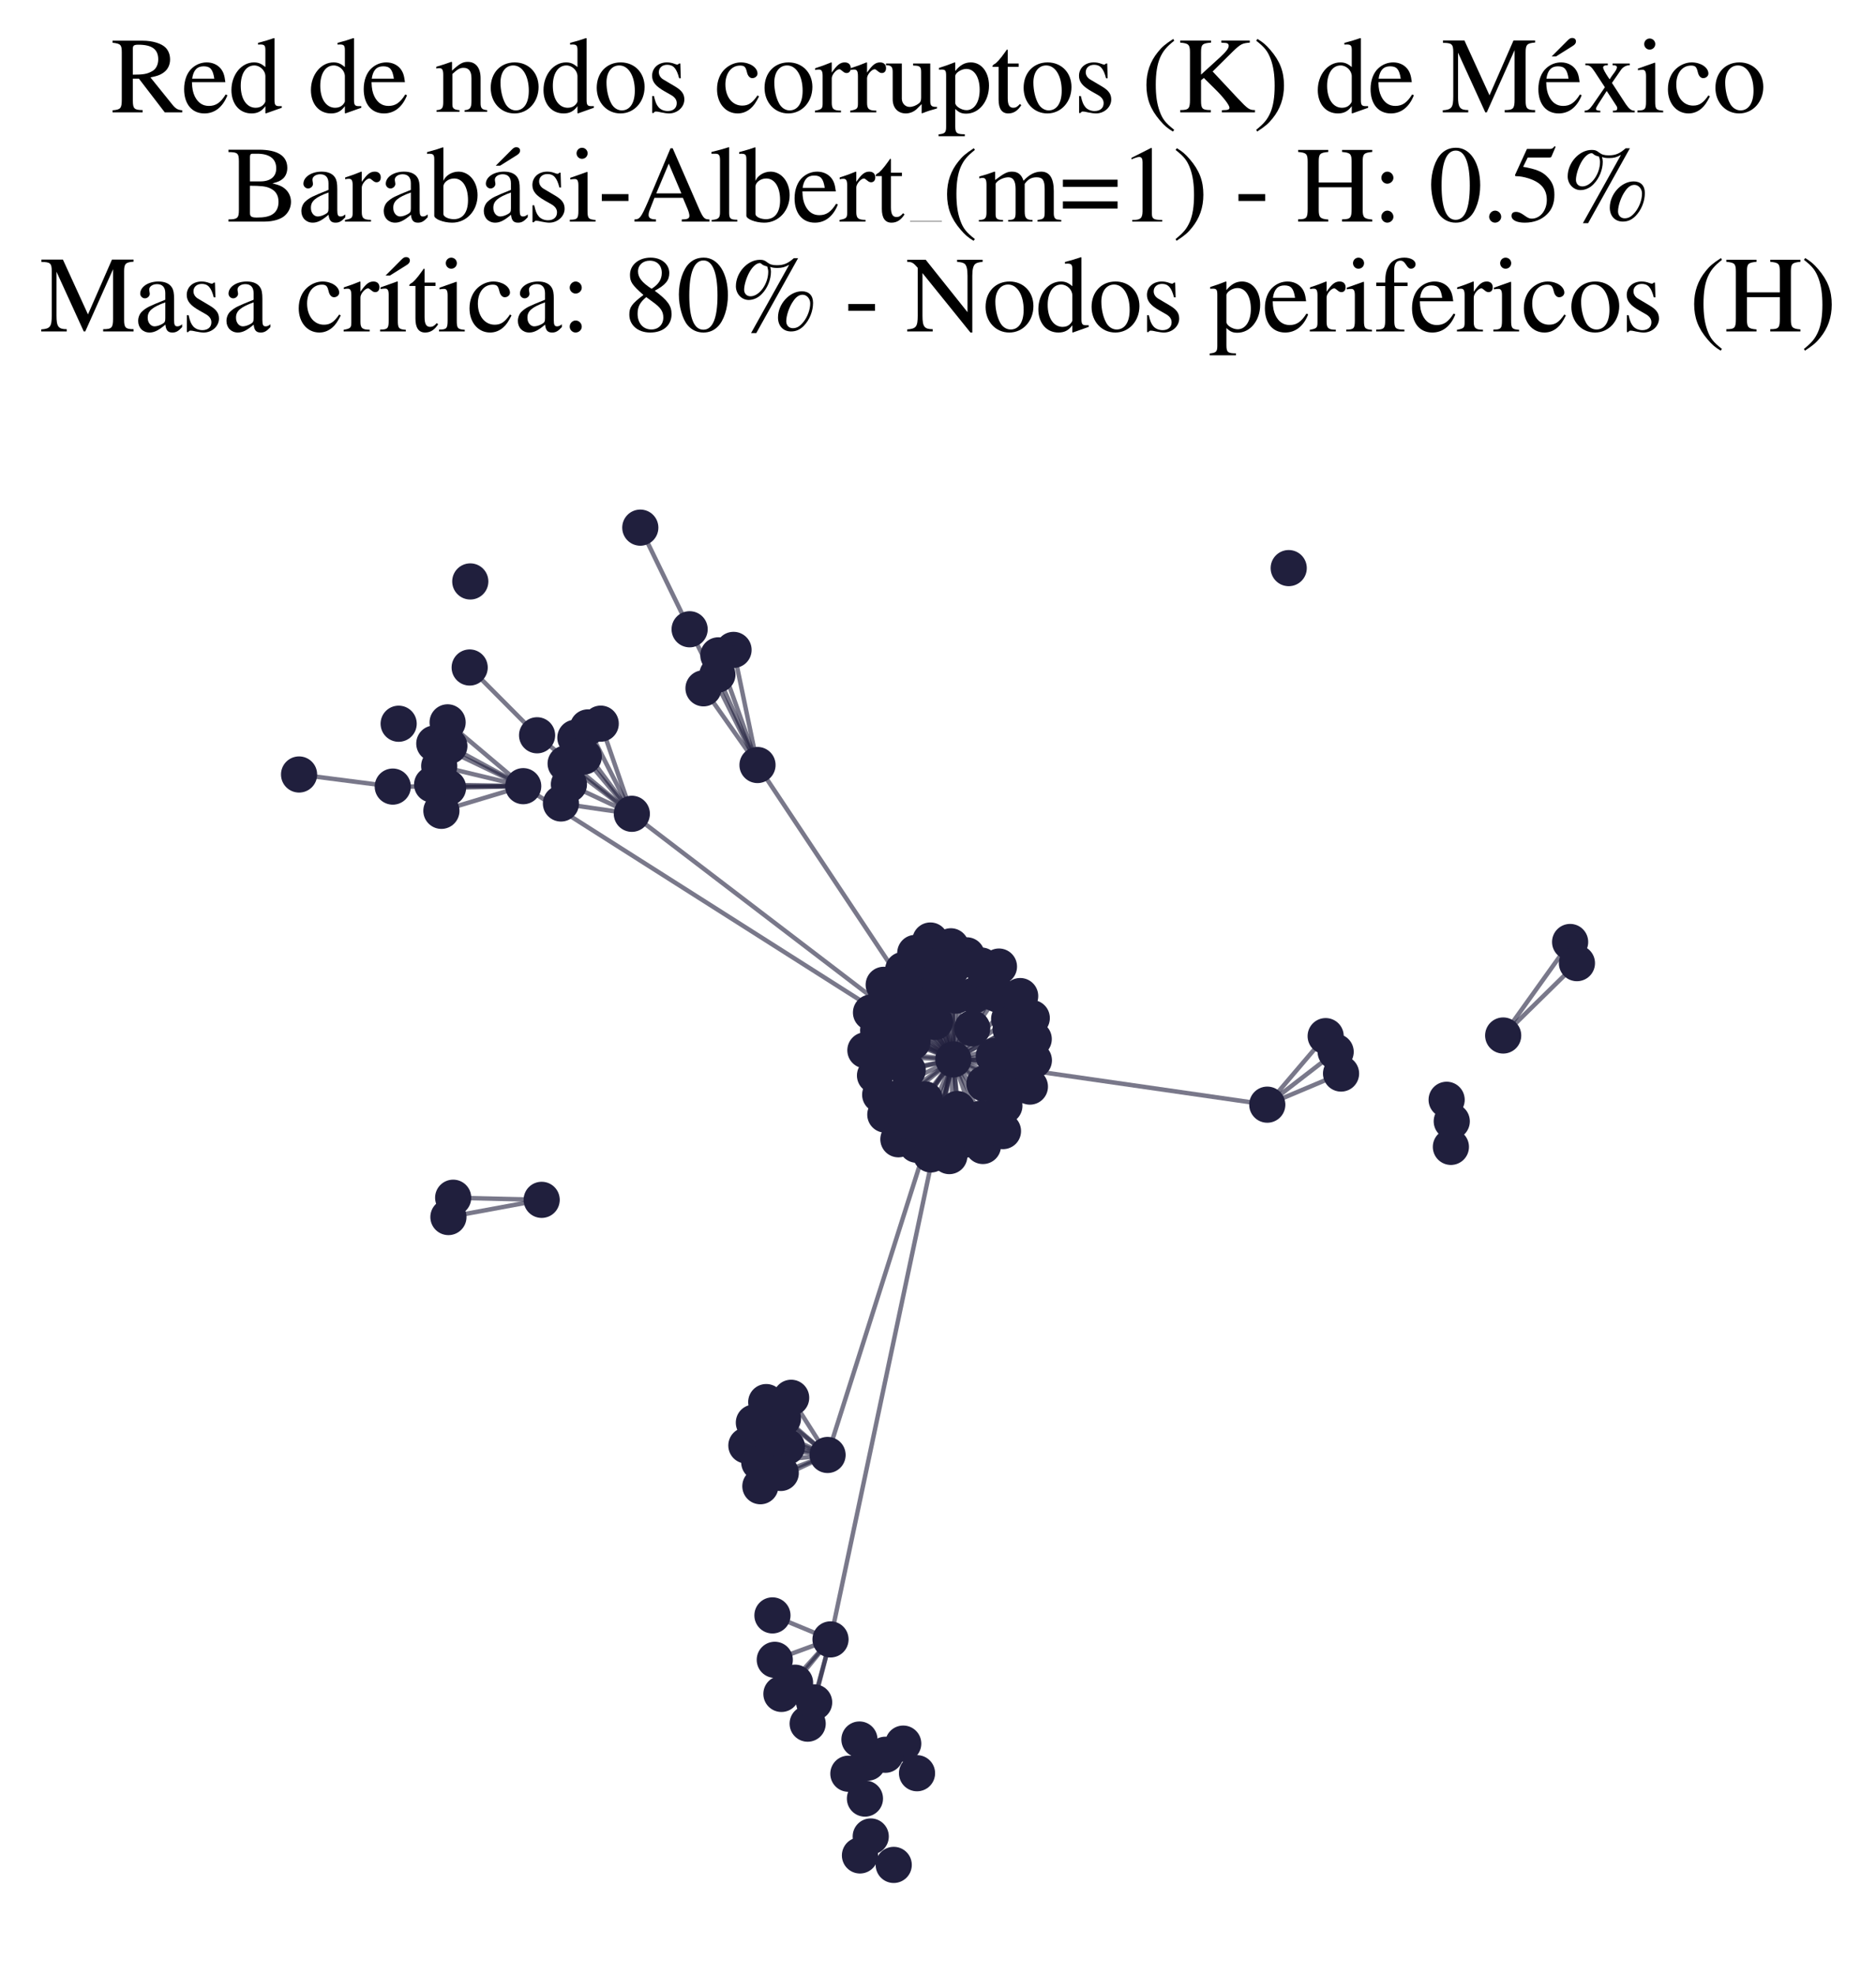<?xml version="1.0" encoding="utf-8" standalone="no"?>
<!DOCTYPE svg PUBLIC "-//W3C//DTD SVG 1.1//EN"
  "http://www.w3.org/Graphics/SVG/1.1/DTD/svg11.dtd">
<svg xmlns:xlink="http://www.w3.org/1999/xlink" width="169.253pt" height="178.093pt" viewBox="0 0 169.253 178.093" xmlns="http://www.w3.org/2000/svg" version="1.1">
 <defs>
  <style type="text/css">*{stroke-linejoin: round; stroke-linecap: butt}</style>
 </defs>
 <g id="figure_1">
  <g id="patch_1">
   <path d="M 0 178.093 
L 169.253 178.093 
L 169.253 -0 
L 0 -0 
z
" style="fill: #ffffff"/>
  </g>
  <g id="axes_1">
   <g id="LineCollection_1">
    <path d="M 86.01 95.546 
L 74.663 131.221 
" clip-path="url(#p35209e5d29)" style="fill: none; stroke: #201f3d; stroke-opacity: 0.6; stroke-width: 0.4"/>
    <path d="M 86.01 95.546 
L 68.342 68.996 
" clip-path="url(#p35209e5d29)" style="fill: none; stroke: #201f3d; stroke-opacity: 0.6; stroke-width: 0.4"/>
    <path d="M 86.01 95.546 
L 80.37 90.573 
" clip-path="url(#p35209e5d29)" style="fill: none; stroke: #201f3d; stroke-opacity: 0.6; stroke-width: 0.4"/>
    <path d="M 86.01 95.546 
L 81.478 87.482 
" clip-path="url(#p35209e5d29)" style="fill: none; stroke: #201f3d; stroke-opacity: 0.6; stroke-width: 0.4"/>
    <path d="M 86.01 95.546 
L 47.205 70.904 
" clip-path="url(#p35209e5d29)" style="fill: none; stroke: #201f3d; stroke-opacity: 0.6; stroke-width: 0.4"/>
    <path d="M 86.01 95.546 
L 74.928 147.855 
" clip-path="url(#p35209e5d29)" style="fill: none; stroke: #201f3d; stroke-opacity: 0.6; stroke-width: 0.4"/>
    <path d="M 86.01 95.546 
L 57.004 73.395 
" clip-path="url(#p35209e5d29)" style="fill: none; stroke: #201f3d; stroke-opacity: 0.6; stroke-width: 0.4"/>
    <path d="M 86.01 95.546 
L 83.982 104.117 
" clip-path="url(#p35209e5d29)" style="fill: none; stroke: #201f3d; stroke-opacity: 0.6; stroke-width: 0.4"/>
    <path d="M 86.01 95.546 
L 86.26 89.798 
" clip-path="url(#p35209e5d29)" style="fill: none; stroke: #201f3d; stroke-opacity: 0.6; stroke-width: 0.4"/>
    <path d="M 86.01 95.546 
L 88.679 103.355 
" clip-path="url(#p35209e5d29)" style="fill: none; stroke: #201f3d; stroke-opacity: 0.6; stroke-width: 0.4"/>
    <path d="M 86.01 95.546 
L 93.087 91.818 
" clip-path="url(#p35209e5d29)" style="fill: none; stroke: #201f3d; stroke-opacity: 0.6; stroke-width: 0.4"/>
    <path d="M 86.01 95.546 
L 86.358 100.018 
" clip-path="url(#p35209e5d29)" style="fill: none; stroke: #201f3d; stroke-opacity: 0.6; stroke-width: 0.4"/>
    <path d="M 86.01 95.546 
L 81.653 98.681 
" clip-path="url(#p35209e5d29)" style="fill: none; stroke: #201f3d; stroke-opacity: 0.6; stroke-width: 0.4"/>
    <path d="M 86.01 95.546 
L 91.182 95.779 
" clip-path="url(#p35209e5d29)" style="fill: none; stroke: #201f3d; stroke-opacity: 0.6; stroke-width: 0.4"/>
    <path d="M 86.01 95.546 
L 91.046 91.906 
" clip-path="url(#p35209e5d29)" style="fill: none; stroke: #201f3d; stroke-opacity: 0.6; stroke-width: 0.4"/>
    <path d="M 86.01 95.546 
L 89.674 89.541 
" clip-path="url(#p35209e5d29)" style="fill: none; stroke: #201f3d; stroke-opacity: 0.6; stroke-width: 0.4"/>
    <path d="M 86.01 95.546 
L 83.444 99.145 
" clip-path="url(#p35209e5d29)" style="fill: none; stroke: #201f3d; stroke-opacity: 0.6; stroke-width: 0.4"/>
    <path d="M 86.01 95.546 
L 92.918 97.998 
" clip-path="url(#p35209e5d29)" style="fill: none; stroke: #201f3d; stroke-opacity: 0.6; stroke-width: 0.4"/>
    <path d="M 86.01 95.546 
L 81.053 102.75 
" clip-path="url(#p35209e5d29)" style="fill: none; stroke: #201f3d; stroke-opacity: 0.6; stroke-width: 0.4"/>
    <path d="M 86.01 95.546 
L 88.814 97.732 
" clip-path="url(#p35209e5d29)" style="fill: none; stroke: #201f3d; stroke-opacity: 0.6; stroke-width: 0.4"/>
    <path d="M 86.01 95.546 
L 114.334 99.628 
" clip-path="url(#p35209e5d29)" style="fill: none; stroke: #201f3d; stroke-opacity: 0.6; stroke-width: 0.4"/>
    <path d="M 86.01 95.546 
L 90.616 99.732 
" clip-path="url(#p35209e5d29)" style="fill: none; stroke: #201f3d; stroke-opacity: 0.6; stroke-width: 0.4"/>
    <path d="M 86.01 95.546 
L 79.411 98.733 
" clip-path="url(#p35209e5d29)" style="fill: none; stroke: #201f3d; stroke-opacity: 0.6; stroke-width: 0.4"/>
    <path d="M 86.01 95.546 
L 78.076 94.725 
" clip-path="url(#p35209e5d29)" style="fill: none; stroke: #201f3d; stroke-opacity: 0.6; stroke-width: 0.4"/>
    <path d="M 86.01 95.546 
L 78.582 91.322 
" clip-path="url(#p35209e5d29)" style="fill: none; stroke: #201f3d; stroke-opacity: 0.6; stroke-width: 0.4"/>
    <path d="M 86.01 95.546 
L 86.74 102.872 
" clip-path="url(#p35209e5d29)" style="fill: none; stroke: #201f3d; stroke-opacity: 0.6; stroke-width: 0.4"/>
    <path d="M 86.01 95.546 
L 80.815 93.092 
" clip-path="url(#p35209e5d29)" style="fill: none; stroke: #201f3d; stroke-opacity: 0.6; stroke-width: 0.4"/>
    <path d="M 86.01 95.546 
L 81.893 96.515 
" clip-path="url(#p35209e5d29)" style="fill: none; stroke: #201f3d; stroke-opacity: 0.6; stroke-width: 0.4"/>
    <path d="M 86.01 95.546 
L 81.689 89.398 
" clip-path="url(#p35209e5d29)" style="fill: none; stroke: #201f3d; stroke-opacity: 0.6; stroke-width: 0.4"/>
    <path d="M 86.01 95.546 
L 79.874 100.525 
" clip-path="url(#p35209e5d29)" style="fill: none; stroke: #201f3d; stroke-opacity: 0.6; stroke-width: 0.4"/>
    <path d="M 86.01 95.546 
L 89.656 95.257 
" clip-path="url(#p35209e5d29)" style="fill: none; stroke: #201f3d; stroke-opacity: 0.6; stroke-width: 0.4"/>
    <path d="M 86.01 95.546 
L 85.945 87.198 
" clip-path="url(#p35209e5d29)" style="fill: none; stroke: #201f3d; stroke-opacity: 0.6; stroke-width: 0.4"/>
    <path d="M 86.01 95.546 
L 90.126 87.174 
" clip-path="url(#p35209e5d29)" style="fill: none; stroke: #201f3d; stroke-opacity: 0.6; stroke-width: 0.4"/>
    <path d="M 86.01 95.546 
L 78.944 96.997 
" clip-path="url(#p35209e5d29)" style="fill: none; stroke: #201f3d; stroke-opacity: 0.6; stroke-width: 0.4"/>
    <path d="M 86.01 95.546 
L 92.04 89.834 
" clip-path="url(#p35209e5d29)" style="fill: none; stroke: #201f3d; stroke-opacity: 0.6; stroke-width: 0.4"/>
    <path d="M 86.01 95.546 
L 82.326 93.962 
" clip-path="url(#p35209e5d29)" style="fill: none; stroke: #201f3d; stroke-opacity: 0.6; stroke-width: 0.4"/>
    <path d="M 86.01 95.546 
L 83.939 84.824 
" clip-path="url(#p35209e5d29)" style="fill: none; stroke: #201f3d; stroke-opacity: 0.6; stroke-width: 0.4"/>
    <path d="M 86.01 95.546 
L 87.22 86.16 
" clip-path="url(#p35209e5d29)" style="fill: none; stroke: #201f3d; stroke-opacity: 0.6; stroke-width: 0.4"/>
    <path d="M 86.01 95.546 
L 83.277 87.907 
" clip-path="url(#p35209e5d29)" style="fill: none; stroke: #201f3d; stroke-opacity: 0.6; stroke-width: 0.4"/>
    <path d="M 86.01 95.546 
L 84.422 89.237 
" clip-path="url(#p35209e5d29)" style="fill: none; stroke: #201f3d; stroke-opacity: 0.6; stroke-width: 0.4"/>
    <path d="M 86.01 95.546 
L 91.441 98.064 
" clip-path="url(#p35209e5d29)" style="fill: none; stroke: #201f3d; stroke-opacity: 0.6; stroke-width: 0.4"/>
    <path d="M 86.01 95.546 
L 90.045 89.7 
" clip-path="url(#p35209e5d29)" style="fill: none; stroke: #201f3d; stroke-opacity: 0.6; stroke-width: 0.4"/>
    <path d="M 86.01 95.546 
L 85.785 85.346 
" clip-path="url(#p35209e5d29)" style="fill: none; stroke: #201f3d; stroke-opacity: 0.6; stroke-width: 0.4"/>
    <path d="M 86.01 95.546 
L 93.263 93.711 
" clip-path="url(#p35209e5d29)" style="fill: none; stroke: #201f3d; stroke-opacity: 0.6; stroke-width: 0.4"/>
    <path d="M 86.01 95.546 
L 82.703 103.242 
" clip-path="url(#p35209e5d29)" style="fill: none; stroke: #201f3d; stroke-opacity: 0.6; stroke-width: 0.4"/>
    <path d="M 86.01 95.546 
L 84.527 101.629 
" clip-path="url(#p35209e5d29)" style="fill: none; stroke: #201f3d; stroke-opacity: 0.6; stroke-width: 0.4"/>
    <path d="M 86.01 95.546 
L 88.537 87.084 
" clip-path="url(#p35209e5d29)" style="fill: none; stroke: #201f3d; stroke-opacity: 0.6; stroke-width: 0.4"/>
    <path d="M 86.01 95.546 
L 79.228 92.927 
" clip-path="url(#p35209e5d29)" style="fill: none; stroke: #201f3d; stroke-opacity: 0.6; stroke-width: 0.4"/>
    <path d="M 86.01 95.546 
L 90.489 102.011 
" clip-path="url(#p35209e5d29)" style="fill: none; stroke: #201f3d; stroke-opacity: 0.6; stroke-width: 0.4"/>
    <path d="M 86.01 95.546 
L 79.728 88.82 
" clip-path="url(#p35209e5d29)" style="fill: none; stroke: #201f3d; stroke-opacity: 0.6; stroke-width: 0.4"/>
    <path d="M 86.01 95.546 
L 91.177 92.82 
" clip-path="url(#p35209e5d29)" style="fill: none; stroke: #201f3d; stroke-opacity: 0.6; stroke-width: 0.4"/>
    <path d="M 86.01 95.546 
L 82.577 85.944 
" clip-path="url(#p35209e5d29)" style="fill: none; stroke: #201f3d; stroke-opacity: 0.6; stroke-width: 0.4"/>
    <path d="M 86.01 95.546 
L 87.718 92.74 
" clip-path="url(#p35209e5d29)" style="fill: none; stroke: #201f3d; stroke-opacity: 0.6; stroke-width: 0.4"/>
    <path d="M 86.01 95.546 
L 84.354 92.17 
" clip-path="url(#p35209e5d29)" style="fill: none; stroke: #201f3d; stroke-opacity: 0.6; stroke-width: 0.4"/>
    <path d="M 86.01 95.546 
L 82.326 91.12 
" clip-path="url(#p35209e5d29)" style="fill: none; stroke: #201f3d; stroke-opacity: 0.6; stroke-width: 0.4"/>
    <path d="M 86.01 95.546 
L 88.565 100.869 
" clip-path="url(#p35209e5d29)" style="fill: none; stroke: #201f3d; stroke-opacity: 0.6; stroke-width: 0.4"/>
    <path d="M 86.01 95.546 
L 84.377 86.219 
" clip-path="url(#p35209e5d29)" style="fill: none; stroke: #201f3d; stroke-opacity: 0.6; stroke-width: 0.4"/>
    <path d="M 86.01 95.546 
L 93.276 95.629 
" clip-path="url(#p35209e5d29)" style="fill: none; stroke: #201f3d; stroke-opacity: 0.6; stroke-width: 0.4"/>
    <path d="M 86.01 95.546 
L 87.921 89.759 
" clip-path="url(#p35209e5d29)" style="fill: none; stroke: #201f3d; stroke-opacity: 0.6; stroke-width: 0.4"/>
    <path d="M 86.01 95.546 
L 81.794 101.079 
" clip-path="url(#p35209e5d29)" style="fill: none; stroke: #201f3d; stroke-opacity: 0.6; stroke-width: 0.4"/>
    <path d="M 86.01 95.546 
L 79.793 95.283 
" clip-path="url(#p35209e5d29)" style="fill: none; stroke: #201f3d; stroke-opacity: 0.6; stroke-width: 0.4"/>
    <path d="M 86.01 95.546 
L 85.646 104.266 
" clip-path="url(#p35209e5d29)" style="fill: none; stroke: #201f3d; stroke-opacity: 0.6; stroke-width: 0.4"/>
    <path d="M 74.663 131.221 
L 69.131 126.452 
" clip-path="url(#p35209e5d29)" style="fill: none; stroke: #201f3d; stroke-opacity: 0.6; stroke-width: 0.4"/>
    <path d="M 74.663 131.221 
L 68.014 128.305 
" clip-path="url(#p35209e5d29)" style="fill: none; stroke: #201f3d; stroke-opacity: 0.6; stroke-width: 0.4"/>
    <path d="M 74.663 131.221 
L 67.338 130.367 
" clip-path="url(#p35209e5d29)" style="fill: none; stroke: #201f3d; stroke-opacity: 0.6; stroke-width: 0.4"/>
    <path d="M 74.663 131.221 
L 70.997 130.484 
" clip-path="url(#p35209e5d29)" style="fill: none; stroke: #201f3d; stroke-opacity: 0.6; stroke-width: 0.4"/>
    <path d="M 74.663 131.221 
L 68.6 134.04 
" clip-path="url(#p35209e5d29)" style="fill: none; stroke: #201f3d; stroke-opacity: 0.6; stroke-width: 0.4"/>
    <path d="M 74.663 131.221 
L 68.502 131.889 
" clip-path="url(#p35209e5d29)" style="fill: none; stroke: #201f3d; stroke-opacity: 0.6; stroke-width: 0.4"/>
    <path d="M 74.663 131.221 
L 70.64 127.935 
" clip-path="url(#p35209e5d29)" style="fill: none; stroke: #201f3d; stroke-opacity: 0.6; stroke-width: 0.4"/>
    <path d="M 74.663 131.221 
L 71.378 126.064 
" clip-path="url(#p35209e5d29)" style="fill: none; stroke: #201f3d; stroke-opacity: 0.6; stroke-width: 0.4"/>
    <path d="M 74.663 131.221 
L 69.496 129.389 
" clip-path="url(#p35209e5d29)" style="fill: none; stroke: #201f3d; stroke-opacity: 0.6; stroke-width: 0.4"/>
    <path d="M 74.663 131.221 
L 70.441 132.844 
" clip-path="url(#p35209e5d29)" style="fill: none; stroke: #201f3d; stroke-opacity: 0.6; stroke-width: 0.4"/>
    <path d="M 68.342 68.996 
L 64.81 59.105 
" clip-path="url(#p35209e5d29)" style="fill: none; stroke: #201f3d; stroke-opacity: 0.6; stroke-width: 0.4"/>
    <path d="M 68.342 68.996 
L 62.219 56.753 
" clip-path="url(#p35209e5d29)" style="fill: none; stroke: #201f3d; stroke-opacity: 0.6; stroke-width: 0.4"/>
    <path d="M 68.342 68.996 
L 66.18 58.614 
" clip-path="url(#p35209e5d29)" style="fill: none; stroke: #201f3d; stroke-opacity: 0.6; stroke-width: 0.4"/>
    <path d="M 68.342 68.996 
L 63.47 62.078 
" clip-path="url(#p35209e5d29)" style="fill: none; stroke: #201f3d; stroke-opacity: 0.6; stroke-width: 0.4"/>
    <path d="M 68.342 68.996 
L 64.723 60.844 
" clip-path="url(#p35209e5d29)" style="fill: none; stroke: #201f3d; stroke-opacity: 0.6; stroke-width: 0.4"/>
    <path d="M 69.69 145.69 
L 74.928 147.855 
" clip-path="url(#p35209e5d29)" style="fill: none; stroke: #201f3d; stroke-opacity: 0.6; stroke-width: 0.4"/>
    <path d="M 119.602 93.447 
L 114.334 99.628 
" clip-path="url(#p35209e5d29)" style="fill: none; stroke: #201f3d; stroke-opacity: 0.6; stroke-width: 0.4"/>
    <path d="M 47.205 70.904 
L 39.626 69.088 
" clip-path="url(#p35209e5d29)" style="fill: none; stroke: #201f3d; stroke-opacity: 0.6; stroke-width: 0.4"/>
    <path d="M 47.205 70.904 
L 38.987 70.753 
" clip-path="url(#p35209e5d29)" style="fill: none; stroke: #201f3d; stroke-opacity: 0.6; stroke-width: 0.4"/>
    <path d="M 47.205 70.904 
L 35.436 70.942 
" clip-path="url(#p35209e5d29)" style="fill: none; stroke: #201f3d; stroke-opacity: 0.6; stroke-width: 0.4"/>
    <path d="M 47.205 70.904 
L 39.823 73.127 
" clip-path="url(#p35209e5d29)" style="fill: none; stroke: #201f3d; stroke-opacity: 0.6; stroke-width: 0.4"/>
    <path d="M 47.205 70.904 
L 40.425 71.041 
" clip-path="url(#p35209e5d29)" style="fill: none; stroke: #201f3d; stroke-opacity: 0.6; stroke-width: 0.4"/>
    <path d="M 47.205 70.904 
L 39.183 67.06 
" clip-path="url(#p35209e5d29)" style="fill: none; stroke: #201f3d; stroke-opacity: 0.6; stroke-width: 0.4"/>
    <path d="M 47.205 70.904 
L 40.541 67.28 
" clip-path="url(#p35209e5d29)" style="fill: none; stroke: #201f3d; stroke-opacity: 0.6; stroke-width: 0.4"/>
    <path d="M 47.205 70.904 
L 40.384 65.148 
" clip-path="url(#p35209e5d29)" style="fill: none; stroke: #201f3d; stroke-opacity: 0.6; stroke-width: 0.4"/>
    <path d="M 74.928 147.855 
L 72.868 155.454 
" clip-path="url(#p35209e5d29)" style="fill: none; stroke: #201f3d; stroke-opacity: 0.6; stroke-width: 0.4"/>
    <path d="M 74.928 147.855 
L 71.73 151.759 
" clip-path="url(#p35209e5d29)" style="fill: none; stroke: #201f3d; stroke-opacity: 0.6; stroke-width: 0.4"/>
    <path d="M 74.928 147.855 
L 73.452 153.533 
" clip-path="url(#p35209e5d29)" style="fill: none; stroke: #201f3d; stroke-opacity: 0.6; stroke-width: 0.4"/>
    <path d="M 74.928 147.855 
L 70.5 152.771 
" clip-path="url(#p35209e5d29)" style="fill: none; stroke: #201f3d; stroke-opacity: 0.6; stroke-width: 0.4"/>
    <path d="M 74.928 147.855 
L 69.901 149.697 
" clip-path="url(#p35209e5d29)" style="fill: none; stroke: #201f3d; stroke-opacity: 0.6; stroke-width: 0.4"/>
    <path d="M 120.99 96.821 
L 114.334 99.628 
" clip-path="url(#p35209e5d29)" style="fill: none; stroke: #201f3d; stroke-opacity: 0.6; stroke-width: 0.4"/>
    <path d="M 57.004 73.395 
L 54.198 65.265 
" clip-path="url(#p35209e5d29)" style="fill: none; stroke: #201f3d; stroke-opacity: 0.6; stroke-width: 0.4"/>
    <path d="M 57.004 73.395 
L 53.04 65.605 
" clip-path="url(#p35209e5d29)" style="fill: none; stroke: #201f3d; stroke-opacity: 0.6; stroke-width: 0.4"/>
    <path d="M 57.004 73.395 
L 48.456 66.314 
" clip-path="url(#p35209e5d29)" style="fill: none; stroke: #201f3d; stroke-opacity: 0.6; stroke-width: 0.4"/>
    <path d="M 57.004 73.395 
L 52.67 68.235 
" clip-path="url(#p35209e5d29)" style="fill: none; stroke: #201f3d; stroke-opacity: 0.6; stroke-width: 0.4"/>
    <path d="M 57.004 73.395 
L 50.609 72.464 
" clip-path="url(#p35209e5d29)" style="fill: none; stroke: #201f3d; stroke-opacity: 0.6; stroke-width: 0.4"/>
    <path d="M 57.004 73.395 
L 51.327 70.742 
" clip-path="url(#p35209e5d29)" style="fill: none; stroke: #201f3d; stroke-opacity: 0.6; stroke-width: 0.4"/>
    <path d="M 57.004 73.395 
L 51.911 66.536 
" clip-path="url(#p35209e5d29)" style="fill: none; stroke: #201f3d; stroke-opacity: 0.6; stroke-width: 0.4"/>
    <path d="M 57.004 73.395 
L 51.032 68.865 
" clip-path="url(#p35209e5d29)" style="fill: none; stroke: #201f3d; stroke-opacity: 0.6; stroke-width: 0.4"/>
    <path d="M 26.982 69.85 
L 35.436 70.942 
" clip-path="url(#p35209e5d29)" style="fill: none; stroke: #201f3d; stroke-opacity: 0.6; stroke-width: 0.4"/>
    <path d="M 48.869 108.212 
L 40.457 109.764 
" clip-path="url(#p35209e5d29)" style="fill: none; stroke: #201f3d; stroke-opacity: 0.6; stroke-width: 0.4"/>
    <path d="M 48.869 108.212 
L 40.885 108.021 
" clip-path="url(#p35209e5d29)" style="fill: none; stroke: #201f3d; stroke-opacity: 0.6; stroke-width: 0.4"/>
    <path d="M 114.334 99.628 
L 120.503 94.864 
" clip-path="url(#p35209e5d29)" style="fill: none; stroke: #201f3d; stroke-opacity: 0.6; stroke-width: 0.4"/>
    <path d="M 141.657 84.957 
L 135.617 93.39 
" clip-path="url(#p35209e5d29)" style="fill: none; stroke: #201f3d; stroke-opacity: 0.6; stroke-width: 0.4"/>
    <path d="M 42.374 60.201 
L 48.456 66.314 
" clip-path="url(#p35209e5d29)" style="fill: none; stroke: #201f3d; stroke-opacity: 0.6; stroke-width: 0.4"/>
    <path d="M 62.219 56.753 
L 57.768 47.587 
" clip-path="url(#p35209e5d29)" style="fill: none; stroke: #201f3d; stroke-opacity: 0.6; stroke-width: 0.4"/>
    <path d="M 142.271 86.865 
L 135.617 93.39 
" clip-path="url(#p35209e5d29)" style="fill: none; stroke: #201f3d; stroke-opacity: 0.6; stroke-width: 0.4"/>
   </g>
   <g id="PathCollection_1">
    <defs>
     <path id="maae9633691" d="M 0 1.581 
C 0.419 1.581 0.822 1.415 1.118 1.118 
C 1.415 0.822 1.581 0.419 1.581 0 
C 1.581 -0.419 1.415 -0.822 1.118 -1.118 
C 0.822 -1.415 0.419 -1.581 0 -1.581 
C -0.419 -1.581 -0.822 -1.415 -1.118 -1.118 
C -1.415 -0.822 -1.581 -0.419 -1.581 0 
C -1.581 0.419 -1.415 0.822 -1.118 1.118 
C -0.822 1.415 -0.419 1.581 0 1.581 
z
" style="stroke: #201f3d; stroke-width: 0.1"/>
    </defs>
    <g clip-path="url(#p35209e5d29)">
     <use xlink:href="#maae9633691" x="87.921" y="89.759" style="fill: #201f3d; stroke: #201f3d; stroke-width: 0.1"/>
     <use xlink:href="#maae9633691" x="90.045" y="89.7" style="fill: #201f3d; stroke: #201f3d; stroke-width: 0.1"/>
     <use xlink:href="#maae9633691" x="91.046" y="91.906" style="fill: #201f3d; stroke: #201f3d; stroke-width: 0.1"/>
     <use xlink:href="#maae9633691" x="82.326" y="91.12" style="fill: #201f3d; stroke: #201f3d; stroke-width: 0.1"/>
     <use xlink:href="#maae9633691" x="79.874" y="100.525" style="fill: #201f3d; stroke: #201f3d; stroke-width: 0.1"/>
     <use xlink:href="#maae9633691" x="83.939" y="84.824" style="fill: #201f3d; stroke: #201f3d; stroke-width: 0.1"/>
     <use xlink:href="#maae9633691" x="78.286" y="158.969" style="fill: #201f3d; stroke: #201f3d; stroke-width: 0.1"/>
     <use xlink:href="#maae9633691" x="83.277" y="87.907" style="fill: #201f3d; stroke: #201f3d; stroke-width: 0.1"/>
     <use xlink:href="#maae9633691" x="78.036" y="162.212" style="fill: #201f3d; stroke: #201f3d; stroke-width: 0.1"/>
     <use xlink:href="#maae9633691" x="40.541" y="67.28" style="fill: #201f3d; stroke: #201f3d; stroke-width: 0.1"/>
     <use xlink:href="#maae9633691" x="70.997" y="130.484" style="fill: #201f3d; stroke: #201f3d; stroke-width: 0.1"/>
     <use xlink:href="#maae9633691" x="51.911" y="66.536" style="fill: #201f3d; stroke: #201f3d; stroke-width: 0.1"/>
     <use xlink:href="#maae9633691" x="91.441" y="98.064" style="fill: #201f3d; stroke: #201f3d; stroke-width: 0.1"/>
     <use xlink:href="#maae9633691" x="135.617" y="93.39" style="fill: #201f3d; stroke: #201f3d; stroke-width: 0.1"/>
     <use xlink:href="#maae9633691" x="40.457" y="109.764" style="fill: #201f3d; stroke: #201f3d; stroke-width: 0.1"/>
     <use xlink:href="#maae9633691" x="67.338" y="130.367" style="fill: #201f3d; stroke: #201f3d; stroke-width: 0.1"/>
     <use xlink:href="#maae9633691" x="40.885" y="108.021" style="fill: #201f3d; stroke: #201f3d; stroke-width: 0.1"/>
     <use xlink:href="#maae9633691" x="119.602" y="93.447" style="fill: #201f3d; stroke: #201f3d; stroke-width: 0.1"/>
     <use xlink:href="#maae9633691" x="26.982" y="69.85" style="fill: #201f3d; stroke: #201f3d; stroke-width: 0.1"/>
     <use xlink:href="#maae9633691" x="69.131" y="126.452" style="fill: #201f3d; stroke: #201f3d; stroke-width: 0.1"/>
     <use xlink:href="#maae9633691" x="88.679" y="103.355" style="fill: #201f3d; stroke: #201f3d; stroke-width: 0.1"/>
     <use xlink:href="#maae9633691" x="92.918" y="97.998" style="fill: #201f3d; stroke: #201f3d; stroke-width: 0.1"/>
     <use xlink:href="#maae9633691" x="39.183" y="67.06" style="fill: #201f3d; stroke: #201f3d; stroke-width: 0.1"/>
     <use xlink:href="#maae9633691" x="81.893" y="96.515" style="fill: #201f3d; stroke: #201f3d; stroke-width: 0.1"/>
     <use xlink:href="#maae9633691" x="86.74" y="102.872" style="fill: #201f3d; stroke: #201f3d; stroke-width: 0.1"/>
     <use xlink:href="#maae9633691" x="85.646" y="104.266" style="fill: #201f3d; stroke: #201f3d; stroke-width: 0.1"/>
     <use xlink:href="#maae9633691" x="90.616" y="99.732" style="fill: #201f3d; stroke: #201f3d; stroke-width: 0.1"/>
     <use xlink:href="#maae9633691" x="39.626" y="69.088" style="fill: #201f3d; stroke: #201f3d; stroke-width: 0.1"/>
     <use xlink:href="#maae9633691" x="81.053" y="102.75" style="fill: #201f3d; stroke: #201f3d; stroke-width: 0.1"/>
     <use xlink:href="#maae9633691" x="70.64" y="127.935" style="fill: #201f3d; stroke: #201f3d; stroke-width: 0.1"/>
     <use xlink:href="#maae9633691" x="116.268" y="51.237" style="fill: #201f3d; stroke: #201f3d; stroke-width: 0.1"/>
     <use xlink:href="#maae9633691" x="82.734" y="159.924" style="fill: #201f3d; stroke: #201f3d; stroke-width: 0.1"/>
     <use xlink:href="#maae9633691" x="47.205" y="70.904" style="fill: #201f3d; stroke: #201f3d; stroke-width: 0.1"/>
     <use xlink:href="#maae9633691" x="81.49" y="157.254" style="fill: #201f3d; stroke: #201f3d; stroke-width: 0.1"/>
     <use xlink:href="#maae9633691" x="64.723" y="60.844" style="fill: #201f3d; stroke: #201f3d; stroke-width: 0.1"/>
     <use xlink:href="#maae9633691" x="48.456" y="66.314" style="fill: #201f3d; stroke: #201f3d; stroke-width: 0.1"/>
     <use xlink:href="#maae9633691" x="51.327" y="70.742" style="fill: #201f3d; stroke: #201f3d; stroke-width: 0.1"/>
     <use xlink:href="#maae9633691" x="76.541" y="159.97" style="fill: #201f3d; stroke: #201f3d; stroke-width: 0.1"/>
     <use xlink:href="#maae9633691" x="85.945" y="87.198" style="fill: #201f3d; stroke: #201f3d; stroke-width: 0.1"/>
     <use xlink:href="#maae9633691" x="35.967" y="65.272" style="fill: #201f3d; stroke: #201f3d; stroke-width: 0.1"/>
     <use xlink:href="#maae9633691" x="114.334" y="99.628" style="fill: #201f3d; stroke: #201f3d; stroke-width: 0.1"/>
     <use xlink:href="#maae9633691" x="81.478" y="87.482" style="fill: #201f3d; stroke: #201f3d; stroke-width: 0.1"/>
     <use xlink:href="#maae9633691" x="80.37" y="90.573" style="fill: #201f3d; stroke: #201f3d; stroke-width: 0.1"/>
     <use xlink:href="#maae9633691" x="91.177" y="92.82" style="fill: #201f3d; stroke: #201f3d; stroke-width: 0.1"/>
     <use xlink:href="#maae9633691" x="91.182" y="95.779" style="fill: #201f3d; stroke: #201f3d; stroke-width: 0.1"/>
     <use xlink:href="#maae9633691" x="57.004" y="73.395" style="fill: #201f3d; stroke: #201f3d; stroke-width: 0.1"/>
     <use xlink:href="#maae9633691" x="66.18" y="58.614" style="fill: #201f3d; stroke: #201f3d; stroke-width: 0.1"/>
     <use xlink:href="#maae9633691" x="87.718" y="92.74" style="fill: #201f3d; stroke: #201f3d; stroke-width: 0.1"/>
     <use xlink:href="#maae9633691" x="84.377" y="86.219" style="fill: #201f3d; stroke: #201f3d; stroke-width: 0.1"/>
     <use xlink:href="#maae9633691" x="70.5" y="152.771" style="fill: #201f3d; stroke: #201f3d; stroke-width: 0.1"/>
     <use xlink:href="#maae9633691" x="82.703" y="103.242" style="fill: #201f3d; stroke: #201f3d; stroke-width: 0.1"/>
     <use xlink:href="#maae9633691" x="53.04" y="65.605" style="fill: #201f3d; stroke: #201f3d; stroke-width: 0.1"/>
     <use xlink:href="#maae9633691" x="83.982" y="104.117" style="fill: #201f3d; stroke: #201f3d; stroke-width: 0.1"/>
     <use xlink:href="#maae9633691" x="50.609" y="72.464" style="fill: #201f3d; stroke: #201f3d; stroke-width: 0.1"/>
     <use xlink:href="#maae9633691" x="120.503" y="94.864" style="fill: #201f3d; stroke: #201f3d; stroke-width: 0.1"/>
     <use xlink:href="#maae9633691" x="78.076" y="94.725" style="fill: #201f3d; stroke: #201f3d; stroke-width: 0.1"/>
     <use xlink:href="#maae9633691" x="72.868" y="155.454" style="fill: #201f3d; stroke: #201f3d; stroke-width: 0.1"/>
     <use xlink:href="#maae9633691" x="89.674" y="89.541" style="fill: #201f3d; stroke: #201f3d; stroke-width: 0.1"/>
     <use xlink:href="#maae9633691" x="64.81" y="59.105" style="fill: #201f3d; stroke: #201f3d; stroke-width: 0.1"/>
     <use xlink:href="#maae9633691" x="89.656" y="95.257" style="fill: #201f3d; stroke: #201f3d; stroke-width: 0.1"/>
     <use xlink:href="#maae9633691" x="88.565" y="100.869" style="fill: #201f3d; stroke: #201f3d; stroke-width: 0.1"/>
     <use xlink:href="#maae9633691" x="87.22" y="86.16" style="fill: #201f3d; stroke: #201f3d; stroke-width: 0.1"/>
     <use xlink:href="#maae9633691" x="78.582" y="91.322" style="fill: #201f3d; stroke: #201f3d; stroke-width: 0.1"/>
     <use xlink:href="#maae9633691" x="84.422" y="89.237" style="fill: #201f3d; stroke: #201f3d; stroke-width: 0.1"/>
     <use xlink:href="#maae9633691" x="54.198" y="65.265" style="fill: #201f3d; stroke: #201f3d; stroke-width: 0.1"/>
     <use xlink:href="#maae9633691" x="74.663" y="131.221" style="fill: #201f3d; stroke: #201f3d; stroke-width: 0.1"/>
     <use xlink:href="#maae9633691" x="85.785" y="85.346" style="fill: #201f3d; stroke: #201f3d; stroke-width: 0.1"/>
     <use xlink:href="#maae9633691" x="79.411" y="98.733" style="fill: #201f3d; stroke: #201f3d; stroke-width: 0.1"/>
     <use xlink:href="#maae9633691" x="57.768" y="47.587" style="fill: #201f3d; stroke: #201f3d; stroke-width: 0.1"/>
     <use xlink:href="#maae9633691" x="39.823" y="73.127" style="fill: #201f3d; stroke: #201f3d; stroke-width: 0.1"/>
     <use xlink:href="#maae9633691" x="93.276" y="95.629" style="fill: #201f3d; stroke: #201f3d; stroke-width: 0.1"/>
     <use xlink:href="#maae9633691" x="40.425" y="71.041" style="fill: #201f3d; stroke: #201f3d; stroke-width: 0.1"/>
     <use xlink:href="#maae9633691" x="69.496" y="129.389" style="fill: #201f3d; stroke: #201f3d; stroke-width: 0.1"/>
     <use xlink:href="#maae9633691" x="68.502" y="131.889" style="fill: #201f3d; stroke: #201f3d; stroke-width: 0.1"/>
     <use xlink:href="#maae9633691" x="35.436" y="70.942" style="fill: #201f3d; stroke: #201f3d; stroke-width: 0.1"/>
     <use xlink:href="#maae9633691" x="90.126" y="87.174" style="fill: #201f3d; stroke: #201f3d; stroke-width: 0.1"/>
     <use xlink:href="#maae9633691" x="79.228" y="92.927" style="fill: #201f3d; stroke: #201f3d; stroke-width: 0.1"/>
     <use xlink:href="#maae9633691" x="130.978" y="101.13" style="fill: #201f3d; stroke: #201f3d; stroke-width: 0.1"/>
     <use xlink:href="#maae9633691" x="78.558" y="165.629" style="fill: #201f3d; stroke: #201f3d; stroke-width: 0.1"/>
     <use xlink:href="#maae9633691" x="63.47" y="62.078" style="fill: #201f3d; stroke: #201f3d; stroke-width: 0.1"/>
     <use xlink:href="#maae9633691" x="93.087" y="91.818" style="fill: #201f3d; stroke: #201f3d; stroke-width: 0.1"/>
     <use xlink:href="#maae9633691" x="68.6" y="134.04" style="fill: #201f3d; stroke: #201f3d; stroke-width: 0.1"/>
     <use xlink:href="#maae9633691" x="42.374" y="60.201" style="fill: #201f3d; stroke: #201f3d; stroke-width: 0.1"/>
     <use xlink:href="#maae9633691" x="141.657" y="84.957" style="fill: #201f3d; stroke: #201f3d; stroke-width: 0.1"/>
     <use xlink:href="#maae9633691" x="79.793" y="95.283" style="fill: #201f3d; stroke: #201f3d; stroke-width: 0.1"/>
     <use xlink:href="#maae9633691" x="71.378" y="126.064" style="fill: #201f3d; stroke: #201f3d; stroke-width: 0.1"/>
     <use xlink:href="#maae9633691" x="77.586" y="167.338" style="fill: #201f3d; stroke: #201f3d; stroke-width: 0.1"/>
     <use xlink:href="#maae9633691" x="80.815" y="93.092" style="fill: #201f3d; stroke: #201f3d; stroke-width: 0.1"/>
     <use xlink:href="#maae9633691" x="78.944" y="96.997" style="fill: #201f3d; stroke: #201f3d; stroke-width: 0.1"/>
     <use xlink:href="#maae9633691" x="38.987" y="70.753" style="fill: #201f3d; stroke: #201f3d; stroke-width: 0.1"/>
     <use xlink:href="#maae9633691" x="81.794" y="101.079" style="fill: #201f3d; stroke: #201f3d; stroke-width: 0.1"/>
     <use xlink:href="#maae9633691" x="69.901" y="149.697" style="fill: #201f3d; stroke: #201f3d; stroke-width: 0.1"/>
     <use xlink:href="#maae9633691" x="83.444" y="99.145" style="fill: #201f3d; stroke: #201f3d; stroke-width: 0.1"/>
     <use xlink:href="#maae9633691" x="90.489" y="102.011" style="fill: #201f3d; stroke: #201f3d; stroke-width: 0.1"/>
     <use xlink:href="#maae9633691" x="68.014" y="128.305" style="fill: #201f3d; stroke: #201f3d; stroke-width: 0.1"/>
     <use xlink:href="#maae9633691" x="81.653" y="98.681" style="fill: #201f3d; stroke: #201f3d; stroke-width: 0.1"/>
     <use xlink:href="#maae9633691" x="74.928" y="147.855" style="fill: #201f3d; stroke: #201f3d; stroke-width: 0.1"/>
     <use xlink:href="#maae9633691" x="82.577" y="85.944" style="fill: #201f3d; stroke: #201f3d; stroke-width: 0.1"/>
     <use xlink:href="#maae9633691" x="71.73" y="151.759" style="fill: #201f3d; stroke: #201f3d; stroke-width: 0.1"/>
     <use xlink:href="#maae9633691" x="84.527" y="101.629" style="fill: #201f3d; stroke: #201f3d; stroke-width: 0.1"/>
     <use xlink:href="#maae9633691" x="81.689" y="89.398" style="fill: #201f3d; stroke: #201f3d; stroke-width: 0.1"/>
     <use xlink:href="#maae9633691" x="86.26" y="89.798" style="fill: #201f3d; stroke: #201f3d; stroke-width: 0.1"/>
     <use xlink:href="#maae9633691" x="120.99" y="96.821" style="fill: #201f3d; stroke: #201f3d; stroke-width: 0.1"/>
     <use xlink:href="#maae9633691" x="79.728" y="88.82" style="fill: #201f3d; stroke: #201f3d; stroke-width: 0.1"/>
     <use xlink:href="#maae9633691" x="73.452" y="153.533" style="fill: #201f3d; stroke: #201f3d; stroke-width: 0.1"/>
     <use xlink:href="#maae9633691" x="84.354" y="92.17" style="fill: #201f3d; stroke: #201f3d; stroke-width: 0.1"/>
     <use xlink:href="#maae9633691" x="70.441" y="132.844" style="fill: #201f3d; stroke: #201f3d; stroke-width: 0.1"/>
     <use xlink:href="#maae9633691" x="68.342" y="68.996" style="fill: #201f3d; stroke: #201f3d; stroke-width: 0.1"/>
     <use xlink:href="#maae9633691" x="92.04" y="89.834" style="fill: #201f3d; stroke: #201f3d; stroke-width: 0.1"/>
     <use xlink:href="#maae9633691" x="42.429" y="52.44" style="fill: #201f3d; stroke: #201f3d; stroke-width: 0.1"/>
     <use xlink:href="#maae9633691" x="62.219" y="56.753" style="fill: #201f3d; stroke: #201f3d; stroke-width: 0.1"/>
     <use xlink:href="#maae9633691" x="51.032" y="68.865" style="fill: #201f3d; stroke: #201f3d; stroke-width: 0.1"/>
     <use xlink:href="#maae9633691" x="130.9" y="103.435" style="fill: #201f3d; stroke: #201f3d; stroke-width: 0.1"/>
     <use xlink:href="#maae9633691" x="79.878" y="158.258" style="fill: #201f3d; stroke: #201f3d; stroke-width: 0.1"/>
     <use xlink:href="#maae9633691" x="93.263" y="93.711" style="fill: #201f3d; stroke: #201f3d; stroke-width: 0.1"/>
     <use xlink:href="#maae9633691" x="82.326" y="93.962" style="fill: #201f3d; stroke: #201f3d; stroke-width: 0.1"/>
     <use xlink:href="#maae9633691" x="69.69" y="145.69" style="fill: #201f3d; stroke: #201f3d; stroke-width: 0.1"/>
     <use xlink:href="#maae9633691" x="88.814" y="97.732" style="fill: #201f3d; stroke: #201f3d; stroke-width: 0.1"/>
     <use xlink:href="#maae9633691" x="142.271" y="86.865" style="fill: #201f3d; stroke: #201f3d; stroke-width: 0.1"/>
     <use xlink:href="#maae9633691" x="77.539" y="156.885" style="fill: #201f3d; stroke: #201f3d; stroke-width: 0.1"/>
     <use xlink:href="#maae9633691" x="48.869" y="108.212" style="fill: #201f3d; stroke: #201f3d; stroke-width: 0.1"/>
     <use xlink:href="#maae9633691" x="40.384" y="65.148" style="fill: #201f3d; stroke: #201f3d; stroke-width: 0.1"/>
     <use xlink:href="#maae9633691" x="86.01" y="95.546" style="fill: #201f3d; stroke: #201f3d; stroke-width: 0.1"/>
     <use xlink:href="#maae9633691" x="80.632" y="168.193" style="fill: #201f3d; stroke: #201f3d; stroke-width: 0.1"/>
     <use xlink:href="#maae9633691" x="88.537" y="87.084" style="fill: #201f3d; stroke: #201f3d; stroke-width: 0.1"/>
     <use xlink:href="#maae9633691" x="130.516" y="99.188" style="fill: #201f3d; stroke: #201f3d; stroke-width: 0.1"/>
     <use xlink:href="#maae9633691" x="52.67" y="68.235" style="fill: #201f3d; stroke: #201f3d; stroke-width: 0.1"/>
     <use xlink:href="#maae9633691" x="86.358" y="100.018" style="fill: #201f3d; stroke: #201f3d; stroke-width: 0.1"/>
    </g>
   </g>
   <g id="text_1">
    <!-- Red de nodos corruptos (K) de México -->
    <g transform="translate(9.988 10.132) scale(0.096 -0.096)">
     <defs>
      <path id="NimbusRomNo9L-Regu-52" d="M 4218 121 
C 3974 140 3846 205 3661 424 
L 2342 2061 
C 2771 2143 2963 2219 3174 2388 
C 3379 2553 3501 2818 3501 3113 
C 3501 3385 3418 3618 3251 3801 
C 3008 4059 2477 4224 1875 4224 
L 109 4224 
L 109 4102 
C 589 4051 653 3981 653 3528 
L 653 765 
C 653 236 589 159 109 121 
L 109 0 
L 1882 0 
L 1882 134 
C 1389 134 1306 219 1306 692 
L 1306 1984 
L 1664 1984 
L 3187 0 
L 4218 0 
L 4218 121 
z
M 1306 3762 
C 1306 3937 1376 3987 1632 3987 
C 2432 3987 2803 3716 2803 3123 
C 2803 2807 2669 2542 2438 2423 
C 2144 2258 1920 2221 1306 2221 
L 1306 3762 
z
" transform="scale(0.016)"/>
      <path id="NimbusRomNo9L-Regu-65" d="M 2611 1053 
C 2304 564 2029 378 1619 378 
C 1254 378 979 564 794 930 
C 678 1174 634 1386 621 1779 
L 2592 1779 
C 2541 2193 2477 2377 2317 2581 
C 2125 2811 1830 2944 1498 2944 
C 1178 2944 877 2829 634 2611 
C 333 2349 160 1894 160 1370 
C 160 486 621 -64 1357 -64 
C 1965 -64 2445 315 2714 1008 
L 2611 1053 
z
M 634 1984 
C 704 2479 922 2714 1312 2714 
C 1702 2714 1856 2535 1939 1984 
L 634 1984 
z
" transform="scale(0.016)"/>
      <path id="NimbusRomNo9L-Regu-64" d="M 2202 -64 
L 3142 269 
L 3142 365 
C 3027 365 3014 365 2995 365 
C 2765 365 2714 435 2714 731 
L 2714 4364 
L 2682 4377 
C 2374 4268 2150 4204 1741 4096 
L 1741 3994 
C 1792 4000 1830 4000 1882 4000 
C 2118 4000 2176 3936 2176 3672 
L 2176 2669 
C 1933 2874 1760 2944 1504 2944 
C 768 2944 173 2221 173 1312 
C 173 493 653 -64 1357 -64 
C 1715 -64 1958 64 2176 365 
L 2176 -45 
L 2202 -64 
z
M 2176 653 
C 2176 608 2131 531 2067 461 
C 1952 333 1792 269 1606 269 
C 1075 269 723 781 723 1568 
C 723 2291 1037 2765 1523 2765 
C 1862 2765 2176 2464 2176 2125 
L 2176 653 
z
" transform="scale(0.016)"/>
      <path id="NimbusRomNo9L-Regu-6e" d="M 102 2579 
C 141 2598 205 2605 275 2605 
C 454 2605 512 2509 512 2195 
L 512 608 
C 512 243 442 154 115 128 
L 115 32 
L 1472 32 
L 1472 128 
C 1146 154 1050 230 1050 461 
L 1050 2259 
C 1357 2547 1498 2624 1709 2624 
C 2022 2624 2176 2426 2176 2003 
L 2176 666 
C 2176 262 2093 154 1773 128 
L 1773 32 
L 3104 32 
L 3104 128 
C 2790 160 2714 237 2714 550 
L 2714 2016 
C 2714 2618 2432 2976 1958 2976 
C 1664 2976 1466 2867 1030 2458 
L 1030 2963 
L 986 2976 
C 672 2861 454 2790 102 2688 
L 102 2579 
z
" transform="scale(0.016)"/>
      <path id="NimbusRomNo9L-Regu-6f" d="M 1600 2944 
C 768 2944 186 2330 186 1446 
C 186 582 781 -64 1587 -64 
C 2394 -64 3008 614 3008 1498 
C 3008 2336 2419 2944 1600 2944 
z
M 1517 2765 
C 2054 2765 2432 2150 2432 1274 
C 2432 550 2144 115 1664 115 
C 1414 115 1178 269 1043 525 
C 864 858 762 1306 762 1760 
C 762 2368 1062 2765 1517 2765 
z
" transform="scale(0.016)"/>
      <path id="NimbusRomNo9L-Regu-73" d="M 2016 2010 
L 1990 2880 
L 1920 2880 
L 1907 2867 
C 1850 2822 1843 2816 1818 2816 
C 1779 2816 1715 2829 1645 2861 
C 1504 2915 1363 2944 1197 2944 
C 691 2944 326 2616 326 2154 
C 326 1796 531 1539 1075 1231 
L 1446 1020 
C 1670 892 1779 737 1779 539 
C 1779 256 1574 77 1248 77 
C 1030 77 832 159 710 298 
C 576 455 518 600 435 960 
L 333 960 
L 333 -39 
L 416 -39 
C 461 33 486 48 563 48 
C 621 48 710 35 858 -2 
C 1037 -39 1210 -64 1325 -64 
C 1818 -64 2227 308 2227 757 
C 2227 1077 2074 1289 1690 1520 
L 998 1930 
C 819 2033 723 2194 723 2367 
C 723 2624 922 2803 1216 2803 
C 1581 2803 1773 2583 1920 2010 
L 2016 2010 
z
" transform="scale(0.016)"/>
      <path id="NimbusRomNo9L-Regu-63" d="M 2547 998 
C 2240 550 2010 397 1645 397 
C 1062 397 653 909 653 1645 
C 653 2304 1005 2758 1523 2758 
C 1754 2758 1837 2688 1901 2451 
L 1939 2310 
C 1990 2131 2106 2016 2240 2016 
C 2406 2016 2547 2138 2547 2285 
C 2547 2643 2099 2944 1562 2944 
C 1248 2944 922 2816 659 2586 
C 339 2304 160 1869 160 1363 
C 160 531 666 -64 1376 -64 
C 1664 -64 1920 38 2150 237 
C 2323 390 2445 563 2637 941 
L 2547 998 
z
" transform="scale(0.016)"/>
      <path id="NimbusRomNo9L-Regu-72" d="M 45 2496 
C 134 2515 192 2522 269 2522 
C 429 2522 486 2419 486 2138 
L 486 538 
C 486 218 442 173 32 96 
L 32 0 
L 1568 0 
L 1568 102 
C 1133 102 1024 199 1024 565 
L 1024 2013 
C 1024 2219 1299 2541 1472 2541 
C 1510 2541 1568 2509 1638 2445 
C 1741 2355 1811 2317 1894 2317 
C 2048 2317 2144 2426 2144 2605 
C 2144 2816 2010 2944 1792 2944 
C 1523 2944 1338 2797 1024 2343 
L 1024 2931 
L 992 2944 
C 653 2803 422 2721 45 2599 
L 45 2496 
z
" transform="scale(0.016)"/>
      <path id="NimbusRomNo9L-Regu-75" d="M 3066 320 
L 3034 320 
C 2739 320 2669 390 2669 685 
L 2669 2880 
L 1658 2880 
L 1658 2758 
C 2054 2758 2131 2694 2131 2375 
L 2131 875 
C 2131 697 2099 607 2010 537 
C 1837 397 1638 320 1446 320 
C 1197 320 992 537 992 805 
L 992 2880 
L 58 2880 
L 58 2778 
C 365 2778 454 2682 454 2387 
L 454 770 
C 454 263 762 -64 1229 -64 
C 1466 -64 1715 38 1888 211 
L 2163 486 
L 2163 -45 
L 2189 -58 
C 2509 70 2739 141 3066 230 
L 3066 320 
z
" transform="scale(0.016)"/>
      <path id="NimbusRomNo9L-Regu-70" d="M 58 2516 
C 115 2522 160 2522 218 2522 
C 435 2522 480 2458 480 2155 
L 480 -855 
C 480 -1189 410 -1261 32 -1299 
L 32 -1408 
L 1581 -1408 
L 1581 -1293 
C 1101 -1293 1018 -1222 1018 -816 
L 1018 199 
C 1242 -13 1395 -77 1664 -77 
C 2419 -77 3008 643 3008 1575 
C 3008 2372 2560 2944 1939 2944 
C 1581 2944 1299 2784 1018 2438 
L 1018 2931 
L 979 2944 
C 634 2810 410 2726 58 2618 
L 58 2516 
z
M 1018 2136 
C 1018 2329 1376 2560 1670 2560 
C 2144 2560 2458 2071 2458 1324 
C 2458 611 2144 128 1683 128 
C 1382 128 1018 359 1018 552 
L 1018 2136 
z
" transform="scale(0.016)"/>
      <path id="NimbusRomNo9L-Regu-74" d="M 1632 2880 
L 986 2880 
L 986 3622 
C 986 3686 979 3706 941 3706 
C 896 3648 858 3590 813 3526 
C 570 3174 294 2867 192 2841 
C 122 2794 83 2748 83 2715 
C 83 2695 90 2682 109 2682 
L 448 2682 
L 448 751 
C 448 212 640 -64 1018 -64 
C 1331 -64 1574 90 1786 423 
L 1702 493 
C 1568 333 1459 269 1318 269 
C 1082 269 986 443 986 847 
L 986 2682 
L 1632 2682 
L 1632 2880 
z
" transform="scale(0.016)"/>
      <path id="NimbusRomNo9L-Regu-28" d="M 1888 4326 
C 1414 4019 1222 3853 986 3558 
C 531 3002 307 2362 307 1613 
C 307 800 544 173 1107 -480 
C 1370 -787 1536 -928 1869 -1133 
L 1946 -1030 
C 1434 -627 1254 -403 1082 77 
C 928 506 858 992 858 1632 
C 858 2304 941 2829 1114 3226 
C 1293 3622 1485 3853 1946 4224 
L 1888 4326 
z
" transform="scale(0.016)"/>
      <path id="NimbusRomNo9L-Regu-4b" d="M 2643 4109 
C 2720 4096 2784 4096 2810 4096 
C 3002 4096 3078 4045 3078 3917 
C 3078 3775 2931 3583 2579 3257 
L 1446 2224 
L 1446 3534 
C 1446 4000 1517 4071 2035 4109 
L 2035 4231 
L 218 4231 
L 218 4109 
C 717 4071 794 3988 794 3531 
L 794 750 
C 794 217 723 134 218 134 
L 218 0 
L 2022 0 
L 2022 134 
C 1523 134 1446 211 1446 683 
L 1446 1891 
L 1613 2026 
L 2291 1355 
C 2778 876 3123 422 3123 269 
C 3123 179 3034 134 2854 134 
C 2822 134 2752 134 2675 121 
L 2675 0 
L 4627 0 
L 4627 134 
C 4294 134 4205 198 3622 816 
L 2131 2409 
L 3347 3611 
C 3782 4026 3885 4077 4320 4109 
L 4320 4231 
L 2643 4231 
L 2643 4109 
z
" transform="scale(0.016)"/>
      <path id="NimbusRomNo9L-Regu-29" d="M 243 -1133 
C 717 -826 909 -659 1146 -365 
C 1600 192 1824 832 1824 1581 
C 1824 2400 1587 3021 1024 3674 
C 762 3981 595 4122 262 4326 
L 186 4224 
C 698 3821 870 3597 1050 3117 
C 1203 2688 1274 2202 1274 1562 
C 1274 896 1190 365 1018 -26 
C 838 -429 646 -659 186 -1030 
L 243 -1133 
z
" transform="scale(0.016)"/>
      <path id="NimbusRomNo9L-Regu-4d" d="M 4314 3667 
L 4314 751 
C 4314 217 4237 134 3731 134 
L 3731 0 
L 5523 0 
L 5523 134 
C 5056 134 4966 223 4966 681 
L 4966 3536 
C 4966 3993 5050 4077 5523 4115 
L 5523 4237 
L 4250 4237 
L 2835 1004 
L 1357 4237 
L 90 4237 
L 90 4096 
C 614 4096 698 4019 698 3550 
L 698 943 
C 698 282 608 159 77 121 
L 77 0 
L 1581 0 
L 1581 134 
C 1088 134 979 282 979 931 
L 979 3520 
L 2586 0 
L 2675 0 
L 4314 3667 
z
" transform="scale(0.016)"/>
      <path id="NimbusRomNo9L-Regu-b4" d="M 851 3264 
L 1837 3882 
C 1971 3964 2029 4047 2029 4148 
C 2029 4275 1946 4352 1805 4352 
C 1709 4352 1651 4320 1536 4206 
L 595 3264 
L 851 3264 
z
" transform="scale(0.016)"/>
      <path id="NimbusRomNo9L-Regu-78" d="M 1779 0 
L 3066 0 
L 3066 96 
C 2867 96 2739 198 2541 480 
L 1722 1735 
L 2253 2502 
C 2374 2675 2566 2778 2771 2778 
L 2771 2880 
L 1760 2880 
L 1760 2778 
C 1952 2778 2016 2740 2016 2649 
C 2016 2571 1939 2430 1779 2229 
C 1747 2191 1670 2075 1587 1946 
L 1498 2074 
C 1318 2342 1203 2560 1203 2643 
C 1203 2733 1286 2778 1478 2778 
L 1478 2880 
L 154 2880 
L 154 2778 
L 211 2778 
C 403 2778 506 2695 704 2396 
L 1306 1479 
L 576 422 
C 384 160 320 115 109 96 
L 109 0 
L 1037 0 
L 1037 96 
C 858 96 781 128 781 211 
C 781 250 826 346 909 474 
L 1414 1261 
L 1997 365 
C 2022 326 2035 288 2035 250 
C 2035 123 1990 96 1779 96 
L 1779 0 
z
" transform="scale(0.016)"/>
      <path id="NimbusRomNo9L-Regu-69" d="M 1120 2929 
L 128 2579 
L 128 2484 
L 179 2490 
C 256 2502 339 2509 397 2509 
C 550 2509 608 2406 608 2125 
L 608 640 
C 608 179 544 109 102 109 
L 102 0 
L 1619 0 
L 1619 96 
C 1197 128 1146 191 1146 650 
L 1146 2910 
L 1120 2929 
z
M 819 4352 
C 646 4352 499 4205 499 4026 
C 499 3847 640 3699 819 3699 
C 1005 3699 1152 3840 1152 4026 
C 1152 4205 1005 4352 819 4352 
z
" transform="scale(0.016)"/>
     </defs>
     <use xlink:href="#NimbusRomNo9L-Regu-52" transform="scale(0.996)"/>
     <use xlink:href="#NimbusRomNo9L-Regu-65" transform="translate(66.45 0) scale(0.996)"/>
     <use xlink:href="#NimbusRomNo9L-Regu-64" transform="translate(110.684 0) scale(0.996)"/>
     <use xlink:href="#NimbusRomNo9L-Regu-64" transform="translate(185.403 0) scale(0.996)"/>
     <use xlink:href="#NimbusRomNo9L-Regu-65" transform="translate(235.217 0) scale(0.996)"/>
     <use xlink:href="#NimbusRomNo9L-Regu-6e" transform="translate(304.357 0) scale(0.996)"/>
     <use xlink:href="#NimbusRomNo9L-Regu-6f" transform="translate(354.17 0) scale(0.996)"/>
     <use xlink:href="#NimbusRomNo9L-Regu-64" transform="translate(403.983 0) scale(0.996)"/>
     <use xlink:href="#NimbusRomNo9L-Regu-6f" transform="translate(453.796 0) scale(0.996)"/>
     <use xlink:href="#NimbusRomNo9L-Regu-73" transform="translate(503.61 0) scale(0.996)"/>
     <use xlink:href="#NimbusRomNo9L-Regu-63" transform="translate(567.27 0) scale(0.996)"/>
     <use xlink:href="#NimbusRomNo9L-Regu-6f" transform="translate(611.503 0) scale(0.996)"/>
     <use xlink:href="#NimbusRomNo9L-Regu-72" transform="translate(661.317 0) scale(0.996)"/>
     <use xlink:href="#NimbusRomNo9L-Regu-72" transform="translate(694.492 0) scale(0.996)"/>
     <use xlink:href="#NimbusRomNo9L-Regu-75" transform="translate(727.667 0) scale(0.996)"/>
     <use xlink:href="#NimbusRomNo9L-Regu-70" transform="translate(777.48 0) scale(0.996)"/>
     <use xlink:href="#NimbusRomNo9L-Regu-74" transform="translate(827.294 0) scale(0.996)"/>
     <use xlink:href="#NimbusRomNo9L-Regu-6f" transform="translate(854.989 0) scale(0.996)"/>
     <use xlink:href="#NimbusRomNo9L-Regu-73" transform="translate(904.802 0) scale(0.996)"/>
     <use xlink:href="#NimbusRomNo9L-Regu-28" transform="translate(968.462 0) scale(0.996)"/>
     <use xlink:href="#NimbusRomNo9L-Regu-4b" transform="translate(1001.637 0) scale(0.996)"/>
     <use xlink:href="#NimbusRomNo9L-Regu-29" transform="translate(1073.567 0) scale(0.996)"/>
     <use xlink:href="#NimbusRomNo9L-Regu-64" transform="translate(1131.649 0) scale(0.996)"/>
     <use xlink:href="#NimbusRomNo9L-Regu-65" transform="translate(1181.462 0) scale(0.996)"/>
     <use xlink:href="#NimbusRomNo9L-Regu-4d" transform="translate(1250.603 0) scale(0.996)"/>
     <use xlink:href="#NimbusRomNo9L-Regu-b4" transform="translate(1344.699 0.498) scale(0.996)"/>
     <use xlink:href="#NimbusRomNo9L-Regu-65" transform="translate(1339.17 0) scale(0.996)"/>
     <use xlink:href="#NimbusRomNo9L-Regu-78" transform="translate(1383.403 0) scale(0.996)"/>
     <use xlink:href="#NimbusRomNo9L-Regu-69" transform="translate(1433.216 0) scale(0.996)"/>
     <use xlink:href="#NimbusRomNo9L-Regu-63" transform="translate(1460.911 0) scale(0.996)"/>
     <use xlink:href="#NimbusRomNo9L-Regu-6f" transform="translate(1505.145 0) scale(0.996)"/>
    </g>
    <!-- Barabási-Albert_(m=1) - H: 0.5\%  -->
    <g transform="translate(20.447 19.984) scale(0.096 -0.096)">
     <defs>
      <path id="NimbusRomNo9L-Regu-42" d="M 109 4237 
L 109 4096 
C 646 4096 723 4026 723 3548 
L 723 689 
C 723 212 640 128 109 128 
L 109 0 
L 2246 0 
C 2746 0 3200 136 3437 356 
C 3667 564 3795 855 3795 1165 
C 3795 1451 3680 1710 3482 1897 
C 3290 2072 3117 2150 2701 2253 
C 3034 2335 3168 2398 3322 2531 
C 3482 2671 3578 2903 3578 3163 
C 3578 3871 3008 4237 1901 4237 
L 109 4237 
z
M 1376 2112 
C 1997 2112 2291 2080 2522 1982 
C 2886 1827 3059 1568 3059 1159 
C 3059 809 2925 555 2669 406 
C 2464 290 2202 238 1779 238 
C 1466 238 1376 296 1376 504 
L 1376 2112 
z
M 1376 2368 
L 1376 3812 
C 1376 3944 1421 4001 1517 4001 
L 1798 4001 
C 2534 4001 2925 3699 2925 3137 
C 2925 2646 2586 2368 1984 2368 
L 1376 2368 
z
" transform="scale(0.016)"/>
      <path id="NimbusRomNo9L-Regu-61" d="M 2829 423 
C 2720 333 2643 301 2547 301 
C 2400 301 2355 390 2355 672 
L 2355 1920 
C 2355 2253 2323 2438 2227 2592 
C 2086 2822 1811 2944 1434 2944 
C 832 2944 358 2630 358 2227 
C 358 2080 486 1952 634 1952 
C 787 1952 922 2080 922 2221 
C 922 2246 915 2278 909 2323 
C 896 2381 890 2432 890 2477 
C 890 2650 1094 2790 1350 2790 
C 1664 2790 1837 2605 1837 2259 
L 1837 1869 
C 851 1472 742 1421 467 1178 
C 326 1050 237 832 237 621 
C 237 218 518 -64 909 -64 
C 1190 -64 1453 70 1843 403 
C 1875 70 1990 -64 2253 -64 
C 2470 -64 2605 13 2829 256 
L 2829 423 
z
M 1837 783 
C 1837 584 1805 526 1670 449 
C 1517 359 1338 301 1203 301 
C 979 301 800 520 800 796 
L 800 822 
C 800 1201 1062 1433 1837 1715 
L 1837 783 
z
" transform="scale(0.016)"/>
      <path id="NimbusRomNo9L-Regu-62" d="M 979 4364 
L 947 4377 
C 678 4281 506 4230 205 4147 
L 19 4096 
L 19 3994 
C 58 4000 83 4000 128 4000 
C 384 4000 442 3942 442 3673 
L 442 347 
C 442 147 986 -64 1498 -64 
C 2342 -64 2995 640 2995 1555 
C 2995 2342 2509 2944 1869 2944 
C 1478 2944 1107 2714 979 2400 
L 979 4364 
z
M 979 2061 
C 979 2310 1280 2541 1613 2541 
C 2112 2541 2432 2042 2432 1261 
C 2432 550 2125 141 1600 141 
C 1267 141 979 288 979 448 
L 979 2061 
z
" transform="scale(0.016)"/>
      <path id="NimbusRomNo9L-Regu-2d" d="M 250 1619 
L 250 1216 
L 1824 1216 
L 1824 1619 
L 250 1619 
z
" transform="scale(0.016)"/>
      <path id="NimbusRomNo9L-Regu-41" d="M 4518 128 
C 4230 128 4166 192 3942 667 
L 2349 4320 
L 2221 4320 
L 890 1168 
C 480 231 403 128 96 128 
L 96 0 
L 1363 0 
L 1363 128 
C 1056 128 928 212 928 393 
C 928 470 947 560 979 645 
L 1274 1401 
L 2950 1401 
L 3213 778 
C 3290 602 3334 434 3334 342 
C 3334 180 3226 128 2886 128 
L 2886 0 
L 4518 0 
L 4518 128 
z
M 1382 1664 
L 2118 3416 
L 2861 1664 
L 1382 1664 
z
" transform="scale(0.016)"/>
      <path id="NimbusRomNo9L-Regu-6c" d="M 122 4000 
L 160 4000 
C 230 4000 307 4000 358 4000 
C 563 4000 627 3910 627 3610 
L 627 557 
C 627 211 538 128 134 96 
L 134 0 
L 1645 0 
L 1645 109 
C 1242 109 1165 173 1165 528 
L 1165 4371 
L 1139 4384 
C 806 4275 563 4211 122 4103 
L 122 4000 
z
" transform="scale(0.016)"/>
      <path id="NimbusRomNo9L-Regu-6d" d="M 122 2547 
C 205 2566 256 2573 326 2573 
C 493 2573 550 2470 550 2162 
L 550 539 
C 550 192 461 96 102 96 
L 102 0 
L 1523 0 
L 1523 96 
C 1184 96 1088 166 1088 418 
L 1088 2234 
C 1088 2246 1139 2310 1184 2355 
C 1344 2502 1619 2611 1843 2611 
C 2125 2611 2266 2385 2266 1932 
L 2266 528 
C 2266 167 2195 96 1830 96 
L 1830 0 
L 3264 0 
L 3264 96 
C 2899 96 2803 205 2803 603 
L 2803 2221 
C 2995 2496 3206 2611 3501 2611 
C 3866 2611 3981 2438 3981 1907 
L 3981 557 
C 3981 192 3930 141 3558 96 
L 3558 0 
L 4960 0 
L 4960 96 
L 4794 115 
C 4602 115 4518 230 4518 480 
L 4518 1802 
C 4518 2559 4269 2944 3776 2944 
C 3405 2944 3078 2778 2733 2407 
C 2618 2771 2400 2944 2054 2944 
C 1773 2944 1594 2854 1062 2451 
L 1062 2931 
L 1018 2944 
C 691 2822 474 2752 122 2656 
L 122 2547 
z
" transform="scale(0.016)"/>
      <path id="NimbusRomNo9L-Regu-3d" d="M 3418 2470 
L 192 2470 
L 192 2048 
L 3418 2048 
L 3418 2470 
z
M 3418 1190 
L 192 1190 
L 192 768 
L 3418 768 
L 3418 1190 
z
" transform="scale(0.016)"/>
      <path id="NimbusRomNo9L-Regu-31" d="M 1862 4339 
L 710 3757 
L 710 3667 
C 787 3699 858 3725 883 3738 
C 998 3783 1107 3808 1171 3808 
C 1306 3808 1363 3711 1363 3505 
L 1363 592 
C 1363 379 1312 232 1210 173 
C 1114 116 1024 96 755 96 
L 755 0 
L 2522 0 
L 2522 96 
C 2016 96 1914 160 1914 470 
L 1914 4327 
L 1862 4339 
z
" transform="scale(0.016)"/>
      <path id="NimbusRomNo9L-Regu-48" d="M 1338 2304 
L 1338 3533 
C 1338 3990 1408 4059 1901 4104 
L 1901 4224 
L 122 4224 
L 122 4104 
C 614 4059 685 3989 685 3527 
L 685 749 
C 685 210 621 134 122 134 
L 122 0 
L 1901 0 
L 1901 121 
C 1421 159 1338 242 1338 699 
L 1338 2022 
L 3277 2022 
L 3277 757 
C 3277 211 3213 134 2714 134 
L 2714 0 
L 4493 0 
L 4493 121 
C 4013 159 3930 242 3930 696 
L 3930 3529 
C 3930 3989 4000 4059 4493 4104 
L 4493 4224 
L 2714 4224 
L 2714 4104 
C 3206 4059 3277 3990 3277 3533 
L 3277 2304 
L 1338 2304 
z
" transform="scale(0.016)"/>
      <path id="NimbusRomNo9L-Regu-3a" d="M 870 2944 
C 678 2944 518 2777 518 2579 
C 518 2393 678 2233 864 2233 
C 1062 2233 1229 2393 1229 2579 
C 1229 2777 1062 2944 870 2944 
z
M 870 646 
C 678 646 518 480 518 281 
C 518 96 678 -64 864 -64 
C 1062 -64 1229 96 1229 281 
C 1229 480 1062 646 870 646 
z
" transform="scale(0.016)"/>
      <path id="NimbusRomNo9L-Regu-30" d="M 1626 4352 
C 1274 4352 1005 4244 768 4020 
C 397 3661 154 2925 154 2176 
C 154 1479 365 730 666 372 
C 902 90 1229 -64 1600 -64 
C 1926 -64 2202 45 2432 269 
C 2803 621 3046 1364 3046 2138 
C 3046 3450 2464 4352 1626 4352 
z
M 1606 4186 
C 2144 4186 2432 3463 2432 2125 
C 2432 788 2150 103 1600 103 
C 1050 103 768 788 768 2119 
C 768 3476 1056 4186 1606 4186 
z
" transform="scale(0.016)"/>
      <path id="NimbusRomNo9L-Regu-2e" d="M 800 646 
C 608 646 448 480 448 281 
C 448 96 608 -64 794 -64 
C 992 -64 1158 96 1158 281 
C 1158 480 992 646 800 646 
z
" transform="scale(0.016)"/>
      <path id="NimbusRomNo9L-Regu-35" d="M 1158 3776 
L 2413 3776 
C 2515 3776 2541 3789 2560 3834 
L 2803 4403 
L 2746 4448 
C 2650 4314 2586 4282 2451 4282 
L 1114 4282 
L 416 2759 
C 410 2746 410 2740 410 2727 
C 410 2695 435 2676 486 2676 
C 691 2676 947 2631 1210 2547 
C 1946 2309 2285 1910 2285 1274 
C 2285 656 1894 173 1395 173 
C 1267 173 1158 218 966 360 
C 762 508 614 572 480 572 
C 294 572 205 495 205 334 
C 205 90 506 -64 986 -64 
C 1523 -64 1984 110 2304 438 
C 2598 728 2733 1094 2733 1583 
C 2733 2046 2611 2342 2291 2663 
C 2010 2947 1645 3094 890 3229 
L 1158 3776 
z
" transform="scale(0.016)"/>
      <path id="NimbusRomNo9L-Regu-25" d="M 4282 2368 
C 3558 2368 2874 1622 2874 824 
C 2874 325 3181 0 3642 0 
C 3930 0 4166 102 4390 325 
C 4730 670 4941 1187 4941 1686 
C 4941 2120 4698 2368 4282 2368 
z
M 4326 2164 
C 4570 2164 4774 1934 4774 1654 
C 4774 1290 4614 856 4371 556 
C 4166 301 3981 192 3750 192 
C 3520 192 3360 357 3360 601 
C 3360 939 3539 1462 3776 1793 
C 3949 2048 4128 2164 4326 2164 
z
M 4058 4320 
L 3808 4320 
C 3462 4008 3206 3904 2810 3904 
C 2554 3904 2406 3946 2253 4064 
C 2086 4194 2003 4224 1805 4224 
C 1075 4224 390 3468 390 2662 
C 390 2217 730 1856 1146 1856 
C 1421 1856 1709 1984 1920 2209 
C 2253 2549 2458 3056 2458 3526 
C 2458 3615 2445 3693 2413 3808 
C 2528 3763 2643 3744 2829 3744 
C 3110 3744 3277 3788 3533 3931 
L 1286 -96 
L 1594 -96 
L 4058 4320 
z
M 2240 3829 
C 2278 3702 2298 3607 2298 3518 
C 2298 2802 1773 2073 1254 2073 
C 1030 2073 877 2231 877 2460 
C 877 2726 1005 3157 1178 3474 
C 1363 3816 1606 4032 1805 4032 
C 1837 4032 1850 4025 1888 3993 
C 1978 3911 2054 3879 2240 3829 
z
" transform="scale(0.016)"/>
     </defs>
     <use xlink:href="#NimbusRomNo9L-Regu-42" transform="scale(0.996)"/>
     <use xlink:href="#NimbusRomNo9L-Regu-61" transform="translate(66.45 0) scale(0.996)"/>
     <use xlink:href="#NimbusRomNo9L-Regu-72" transform="translate(110.684 0) scale(0.996)"/>
     <use xlink:href="#NimbusRomNo9L-Regu-61" transform="translate(143.859 0) scale(0.996)"/>
     <use xlink:href="#NimbusRomNo9L-Regu-62" transform="translate(188.092 0) scale(0.996)"/>
     <use xlink:href="#NimbusRomNo9L-Regu-b4" transform="translate(243.435 0.498) scale(0.996)"/>
     <use xlink:href="#NimbusRomNo9L-Regu-61" transform="translate(237.906 0) scale(0.996)"/>
     <use xlink:href="#NimbusRomNo9L-Regu-73" transform="translate(282.139 0) scale(0.996)"/>
     <use xlink:href="#NimbusRomNo9L-Regu-69" transform="translate(320.893 0) scale(0.996)"/>
     <use xlink:href="#NimbusRomNo9L-Regu-2d" transform="translate(348.588 0) scale(0.996)"/>
     <use xlink:href="#NimbusRomNo9L-Regu-41" transform="translate(381.763 0) scale(0.996)"/>
     <use xlink:href="#NimbusRomNo9L-Regu-6c" transform="translate(453.693 0) scale(0.996)"/>
     <use xlink:href="#NimbusRomNo9L-Regu-62" transform="translate(481.388 0) scale(0.996)"/>
     <use xlink:href="#NimbusRomNo9L-Regu-65" transform="translate(531.202 0) scale(0.996)"/>
     <use xlink:href="#NimbusRomNo9L-Regu-72" transform="translate(575.435 0) scale(0.996)"/>
     <use xlink:href="#NimbusRomNo9L-Regu-74" transform="translate(608.61 0) scale(0.996)"/>
     <use xlink:href="#NimbusRomNo9L-Regu-28" transform="translate(672.171 0) scale(0.996)"/>
     <use xlink:href="#NimbusRomNo9L-Regu-6d" transform="translate(705.346 0) scale(0.996)"/>
     <use xlink:href="#NimbusRomNo9L-Regu-3d" transform="translate(782.855 0) scale(0.996)"/>
     <use xlink:href="#NimbusRomNo9L-Regu-31" transform="translate(839.043 0) scale(0.996)"/>
     <use xlink:href="#NimbusRomNo9L-Regu-29" transform="translate(888.856 0) scale(0.996)"/>
     <use xlink:href="#NimbusRomNo9L-Regu-2d" transform="translate(946.938 0) scale(0.996)"/>
     <use xlink:href="#NimbusRomNo9L-Regu-48" transform="translate(1005.02 0) scale(0.996)"/>
     <use xlink:href="#NimbusRomNo9L-Regu-3a" transform="translate(1076.95 0) scale(0.996)"/>
     <use xlink:href="#NimbusRomNo9L-Regu-30" transform="translate(1129.552 0) scale(0.996)"/>
     <use xlink:href="#NimbusRomNo9L-Regu-2e" transform="translate(1179.365 0) scale(0.996)"/>
     <use xlink:href="#NimbusRomNo9L-Regu-35" transform="translate(1204.271 0) scale(0.996)"/>
     <use xlink:href="#NimbusRomNo9L-Regu-25" transform="translate(1254.085 0) scale(0.996)"/>
     <path d="M 642.283 0 
L 672.171 0 
L 672.171 0.399 
L 642.283 0.399 
L 642.283 0 
z
"/>
    </g>
    <!-- Masa crítica: 80\% - Nodos perifericos (H) -->
    <g transform="translate(3.6 29.893) scale(0.096 -0.096)">
     <defs>
      <path id="NimbusRomNo9L-Regu-11" d="M 1120 2950 
L 128 2598 
L 128 2502 
L 179 2508 
C 256 2521 339 2528 397 2528 
C 550 2528 608 2424 608 2141 
L 608 644 
C 608 180 544 109 102 109 
L 102 0 
L 1619 0 
L 1619 96 
C 1197 128 1146 192 1146 654 
L 1146 2931 
L 1120 2950 
z
" transform="scale(0.016)"/>
      <path id="NimbusRomNo9L-Regu-38" d="M 1856 2400 
C 2490 2740 2714 3008 2714 3444 
C 2714 3968 2253 4352 1613 4352 
C 915 4352 397 3924 397 3341 
C 397 2925 518 2740 1190 2151 
C 499 1626 358 1428 358 992 
C 358 372 864 -64 1587 -64 
C 2355 -64 2848 359 2848 1018 
C 2848 1511 2630 1824 1856 2400 
z
M 1741 1741 
C 2208 1408 2362 1178 2362 820 
C 2362 404 2074 116 1658 116 
C 1171 116 845 487 845 1044 
C 845 1453 986 1722 1357 2023 
L 1741 1741 
z
M 1670 2516 
C 1101 2887 870 3181 870 3540 
C 870 3911 1158 4173 1562 4173 
C 1997 4173 2272 3892 2272 3450 
C 2272 3085 2093 2797 1728 2554 
C 1696 2535 1696 2535 1670 2516 
z
" transform="scale(0.016)"/>
      <path id="NimbusRomNo9L-Regu-4e" d="M 3917 -64 
L 3917 3287 
C 3917 3669 3981 3905 4102 3987 
C 4192 4051 4282 4077 4525 4102 
L 4525 4224 
L 3021 4224 
L 3021 4102 
C 3264 4083 3354 4057 3450 4000 
C 3578 3911 3635 3681 3635 3286 
L 3635 1136 
L 1171 4224 
L 77 4224 
L 77 4102 
C 352 4102 442 4051 698 3751 
L 698 938 
C 698 281 608 159 77 121 
L 77 0 
L 1581 0 
L 1581 134 
C 1088 134 979 281 979 928 
L 979 3439 
L 3808 -64 
L 3917 -64 
z
" transform="scale(0.016)"/>
      <path id="NimbusRomNo9L-Regu-66" d="M 1978 2880 
L 1190 2880 
L 1190 3611 
C 1190 3978 1312 4173 1555 4173 
C 1690 4173 1779 4110 1894 3927 
C 1997 3763 2074 3700 2182 3700 
C 2330 3700 2451 3814 2451 3959 
C 2451 4188 2170 4352 1786 4352 
C 1389 4352 1050 4181 883 3891 
C 717 3613 666 3385 659 2880 
L 134 2880 
L 134 2675 
L 659 2675 
L 659 656 
C 659 185 589 109 128 109 
L 128 0 
L 1792 0 
L 1792 109 
C 1267 109 1197 180 1197 661 
L 1197 2675 
L 1978 2675 
L 1978 2880 
z
" transform="scale(0.016)"/>
     </defs>
     <use xlink:href="#NimbusRomNo9L-Regu-4d" transform="scale(0.996)"/>
     <use xlink:href="#NimbusRomNo9L-Regu-61" transform="translate(88.567 0) scale(0.996)"/>
     <use xlink:href="#NimbusRomNo9L-Regu-73" transform="translate(132.8 0) scale(0.996)"/>
     <use xlink:href="#NimbusRomNo9L-Regu-61" transform="translate(171.554 0) scale(0.996)"/>
     <use xlink:href="#NimbusRomNo9L-Regu-63" transform="translate(240.694 0) scale(0.996)"/>
     <use xlink:href="#NimbusRomNo9L-Regu-72" transform="translate(284.928 0) scale(0.996)"/>
     <use xlink:href="#NimbusRomNo9L-Regu-b4" transform="translate(315.363 0.498) scale(0.996)"/>
     <use xlink:href="#NimbusRomNo9L-Regu-11" transform="translate(318.103 0) scale(0.996)"/>
     <use xlink:href="#NimbusRomNo9L-Regu-74" transform="translate(345.798 0) scale(0.996)"/>
     <use xlink:href="#NimbusRomNo9L-Regu-69" transform="translate(373.493 0) scale(0.996)"/>
     <use xlink:href="#NimbusRomNo9L-Regu-63" transform="translate(401.189 0) scale(0.996)"/>
     <use xlink:href="#NimbusRomNo9L-Regu-61" transform="translate(445.422 0) scale(0.996)"/>
     <use xlink:href="#NimbusRomNo9L-Regu-3a" transform="translate(489.656 0) scale(0.996)"/>
     <use xlink:href="#NimbusRomNo9L-Regu-38" transform="translate(548.235 0) scale(0.996)"/>
     <use xlink:href="#NimbusRomNo9L-Regu-30" transform="translate(598.048 0) scale(0.996)"/>
     <use xlink:href="#NimbusRomNo9L-Regu-25" transform="translate(647.861 0) scale(0.996)"/>
     <use xlink:href="#NimbusRomNo9L-Regu-2d" transform="translate(755.756 0) scale(0.996)"/>
     <use xlink:href="#NimbusRomNo9L-Regu-4e" transform="translate(813.838 0) scale(0.996)"/>
     <use xlink:href="#NimbusRomNo9L-Regu-6f" transform="translate(885.768 0) scale(0.996)"/>
     <use xlink:href="#NimbusRomNo9L-Regu-64" transform="translate(935.581 0) scale(0.996)"/>
     <use xlink:href="#NimbusRomNo9L-Regu-6f" transform="translate(985.395 0) scale(0.996)"/>
     <use xlink:href="#NimbusRomNo9L-Regu-73" transform="translate(1035.208 0) scale(0.996)"/>
     <use xlink:href="#NimbusRomNo9L-Regu-70" transform="translate(1098.868 0) scale(0.996)"/>
     <use xlink:href="#NimbusRomNo9L-Regu-65" transform="translate(1148.681 0) scale(0.996)"/>
     <use xlink:href="#NimbusRomNo9L-Regu-72" transform="translate(1192.915 0) scale(0.996)"/>
     <use xlink:href="#NimbusRomNo9L-Regu-69" transform="translate(1226.09 0) scale(0.996)"/>
     <use xlink:href="#NimbusRomNo9L-Regu-66" transform="translate(1253.785 0) scale(0.996)"/>
     <use xlink:href="#NimbusRomNo9L-Regu-65" transform="translate(1286.961 0) scale(0.996)"/>
     <use xlink:href="#NimbusRomNo9L-Regu-72" transform="translate(1331.194 0) scale(0.996)"/>
     <use xlink:href="#NimbusRomNo9L-Regu-69" transform="translate(1364.369 0) scale(0.996)"/>
     <use xlink:href="#NimbusRomNo9L-Regu-63" transform="translate(1392.065 0) scale(0.996)"/>
     <use xlink:href="#NimbusRomNo9L-Regu-6f" transform="translate(1436.298 0) scale(0.996)"/>
     <use xlink:href="#NimbusRomNo9L-Regu-73" transform="translate(1486.111 0) scale(0.996)"/>
     <use xlink:href="#NimbusRomNo9L-Regu-28" transform="translate(1549.772 0) scale(0.996)"/>
     <use xlink:href="#NimbusRomNo9L-Regu-48" transform="translate(1582.947 0) scale(0.996)"/>
     <use xlink:href="#NimbusRomNo9L-Regu-29" transform="translate(1654.877 0) scale(0.996)"/>
    </g>
   </g>
  </g>
 </g>
 <defs>
  <clipPath id="p35209e5d29">
   <rect x="14.876" y="35.893" width="139.5" height="138.6"/>
  </clipPath>
 </defs>
</svg>

